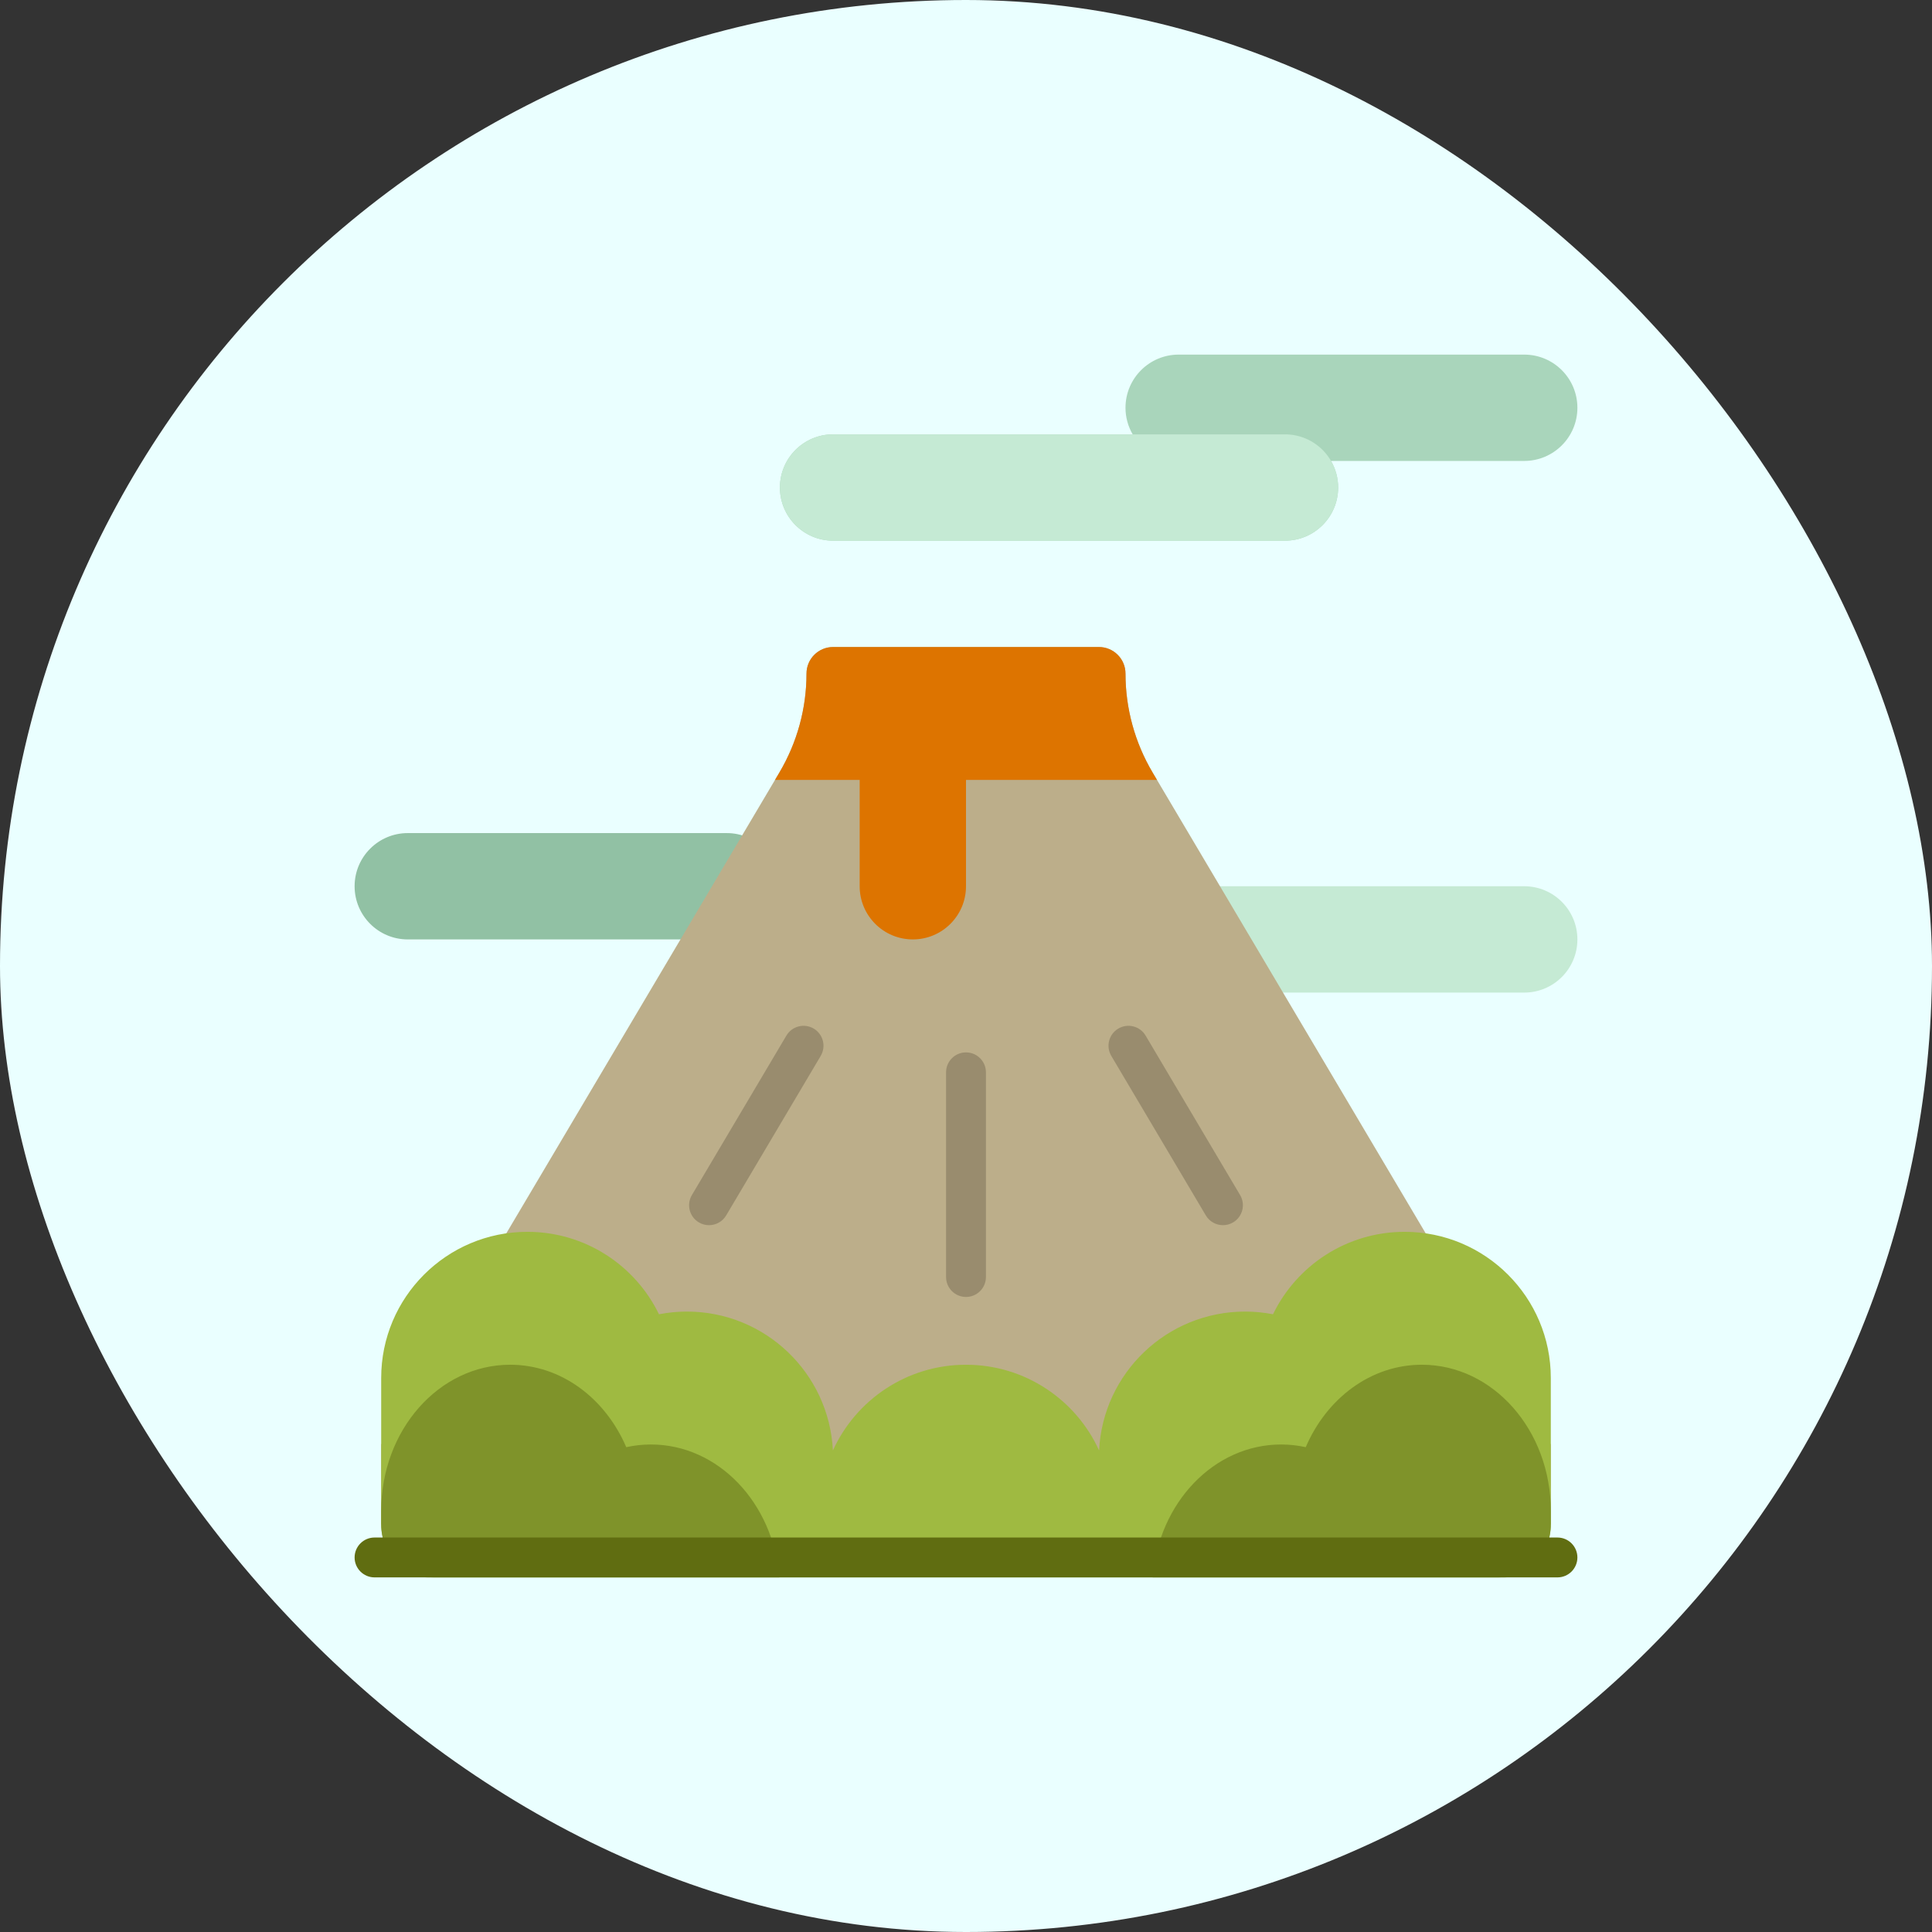 <!DOCTYPE svg PUBLIC "-//W3C//DTD SVG 1.1//EN" "http://www.w3.org/Graphics/SVG/1.1/DTD/svg11.dtd">
<!-- Uploaded to: SVG Repo, www.svgrepo.com, Transformed by: SVG Repo Mixer Tools -->
<svg height="256px" width="256px" version="1.1" id="Layer_1" xmlns="http://www.w3.org/2000/svg" xmlns:xlink="http://www.w3.org/1999/xlink" viewBox="-148.48 -148.48 808.96 808.96" xml:space="preserve" fill="#000000" stroke="#000000" stroke-width="0.005">
<rect x="-148.48" y="-148.48" width="808.96" height="808.96" fill="#333333" stroke="none"/>
<g id="SVGRepo_bgCarrier" stroke-width="0" transform="translate(0,0), scale(1)">
<rect x="-148.48" y="-148.48" width="808.96" height="808.96" rx="404.48" fill="#eaffff" strokewidth="0"/>
</g>
<g id="SVGRepo_tracerCarrier" stroke-linecap="round" stroke-linejoin="round" stroke="#CCCCCC" stroke-width="15.36"/>
<g id="SVGRepo_iconCarrier"> <path style="fill:#EAFFFF;" d="M445.217,500.87H66.783c-24.588,0-44.522-19.933-44.522-44.522V77.913 c0-24.588,19.933-44.522,44.522-44.522h378.435c24.588,0,44.522,19.933,44.522,44.522v378.435 C489.739,480.936,469.806,500.87,445.217,500.87z"/> <path style="fill:#91C1A4;" d="M155.826,244.87H22.261C9.966,244.87,0,234.903,0,222.609l0,0c0-12.295,9.966-22.261,22.261-22.261 h133.565c12.295,0,22.261,9.966,22.261,22.261l0,0C178.087,234.903,168.121,244.87,155.826,244.87z"/> <path style="fill:#A9D5BB;" d="M512,22.261L512,22.261c0,12.295-9.966,22.261-22.261,22.261h-80.915 c1.898,3.277,3.002,7.071,3.002,11.13l0,0c0,12.295-9.966,22.261-22.261,22.261H200.348c-12.295,0-22.261-9.966-22.261-22.261l0,0 c0-12.295,9.966-22.261,22.261-22.261h125.437c-1.898-3.277-3.002-7.071-3.002-11.13l0,0C322.783,9.966,332.749,0,345.043,0h144.696 C502.034,0,512,9.966,512,22.261z"/> <path style="fill:#C5EAD4;" d="M512,244.87L512,244.87c0,12.295-9.966,22.261-22.261,22.261H356.174 c-12.295,0-22.261-9.966-22.261-22.261l0,0c0-12.295,9.966-22.261,22.261-22.261h133.565C502.034,222.609,512,232.575,512,244.87z M411.826,55.652L411.826,55.652c0-12.295-9.966-22.261-22.261-22.261H200.348c-12.295,0-22.261,9.966-22.261,22.261l0,0 c0,12.295,9.966,22.261,22.261,22.261h189.217C401.86,77.913,411.826,67.947,411.826,55.652z"/> <path style="fill:#BCAE8A;" d="M500.87,456.348v33.391H11.13v-33.391l166.738-281.371c7.428-12.536,11.349-26.84,11.349-41.412 c0-6.147,4.983-11.13,11.13-11.13h111.304c6.147,0,11.13,4.983,11.13,11.13c0,14.572,3.92,28.876,11.349,41.412L500.87,456.348z"/> <path style="fill:#DD7400;" d="M256,178.087v44.522c0,12.295-9.966,22.261-22.261,22.261s-22.261-9.966-22.261-22.261v-44.522 h-35.453l1.843-3.11c7.428-12.536,11.349-26.84,11.349-41.412c0-6.147,4.983-11.13,11.13-11.13h111.304 c6.147,0,11.13,4.983,11.13,11.13c0,14.572,3.92,28.876,11.349,41.412l1.843,3.11H256z"/> <path style="fill:#998C6E;" d="M367.85,363.355c-1.336,0.791-2.802,1.168-4.247,1.168c-2.853,0-5.631-1.461-7.189-4.093 l-39.575-66.783c-2.351-3.966-1.041-9.087,2.925-11.438c3.969-2.351,9.088-1.04,11.438,2.925l39.575,66.783 C373.126,355.884,371.816,361.004,367.85,363.355z M192.236,282.21c-3.967-2.351-9.087-1.04-11.438,2.925l-39.575,66.783 c-2.351,3.966-1.041,9.087,2.925,11.438c1.336,0.791,2.802,1.168,4.247,1.168c2.853,0,5.631-1.461,7.189-4.093l39.575-66.783 C197.513,289.682,196.202,284.561,192.236,282.21z M256,292.174c-4.61,0-8.348,3.738-8.348,8.348v85.704 c0,4.61,3.738,8.348,8.348,8.348s8.348-3.738,8.348-8.348v-85.704C264.348,295.911,260.61,292.174,256,292.174z"/> <path style="fill:#9FBA41;" d="M500.87,428.522v61.217c0,12.295-9.966,22.261-22.261,22.261h-44.522h-55.652h-61.217h-5.565H200.348 h-5.565h-61.217H77.913H33.391c-12.295,0-22.261-9.966-22.261-22.261v-61.217c0-33.81,27.408-61.217,61.217-61.217l0,0 c24.237,0,45.181,14.087,55.099,34.518c3.783-0.731,7.687-1.126,11.684-1.126l0,0c32.781,0,59.542,25.767,61.139,58.152 c9.636-21.167,30.956-35.891,55.73-35.891l0,0c24.774,0,46.094,14.724,55.73,35.891c1.597-32.385,28.358-58.152,61.139-58.152l0,0 c3.997,0,7.9,0.395,11.684,1.126c9.918-20.431,30.862-34.518,55.099-34.518l0,0C473.462,367.304,500.87,394.712,500.87,428.522z"/> <path style="fill:#7F932A;" d="M177.824,512h-4.678H119.14H70.045H30.769c-10.847,0-19.639-9.966-19.639-22.261v-5.565 c0-33.81,24.179-61.217,54.005-61.217l0,0c21.382,0,39.858,14.087,48.608,34.518c3.338-0.731,6.781-1.126,10.307-1.126l0,0 C152.221,456.348,175.343,480.8,177.824,512z M446.865,422.957L446.865,422.957c-21.382,0-39.858,14.087-48.608,34.518 c-3.338-0.731-6.781-1.126-10.307-1.126l0,0c-28.17,0-51.292,24.452-53.774,55.652h4.678h54.006h49.095h39.277 c10.845,0,19.639-9.966,19.639-22.261v-5.565C500.87,450.364,476.691,422.957,446.865,422.957z"/> <path style="fill:#606D11;" d="M512,503.652c0,4.61-3.738,8.348-8.348,8.348H8.348C3.738,512,0,508.262,0,503.652 s3.738-8.348,8.348-8.348h495.304C508.262,495.304,512,499.042,512,503.652z"/> </g>
</svg>